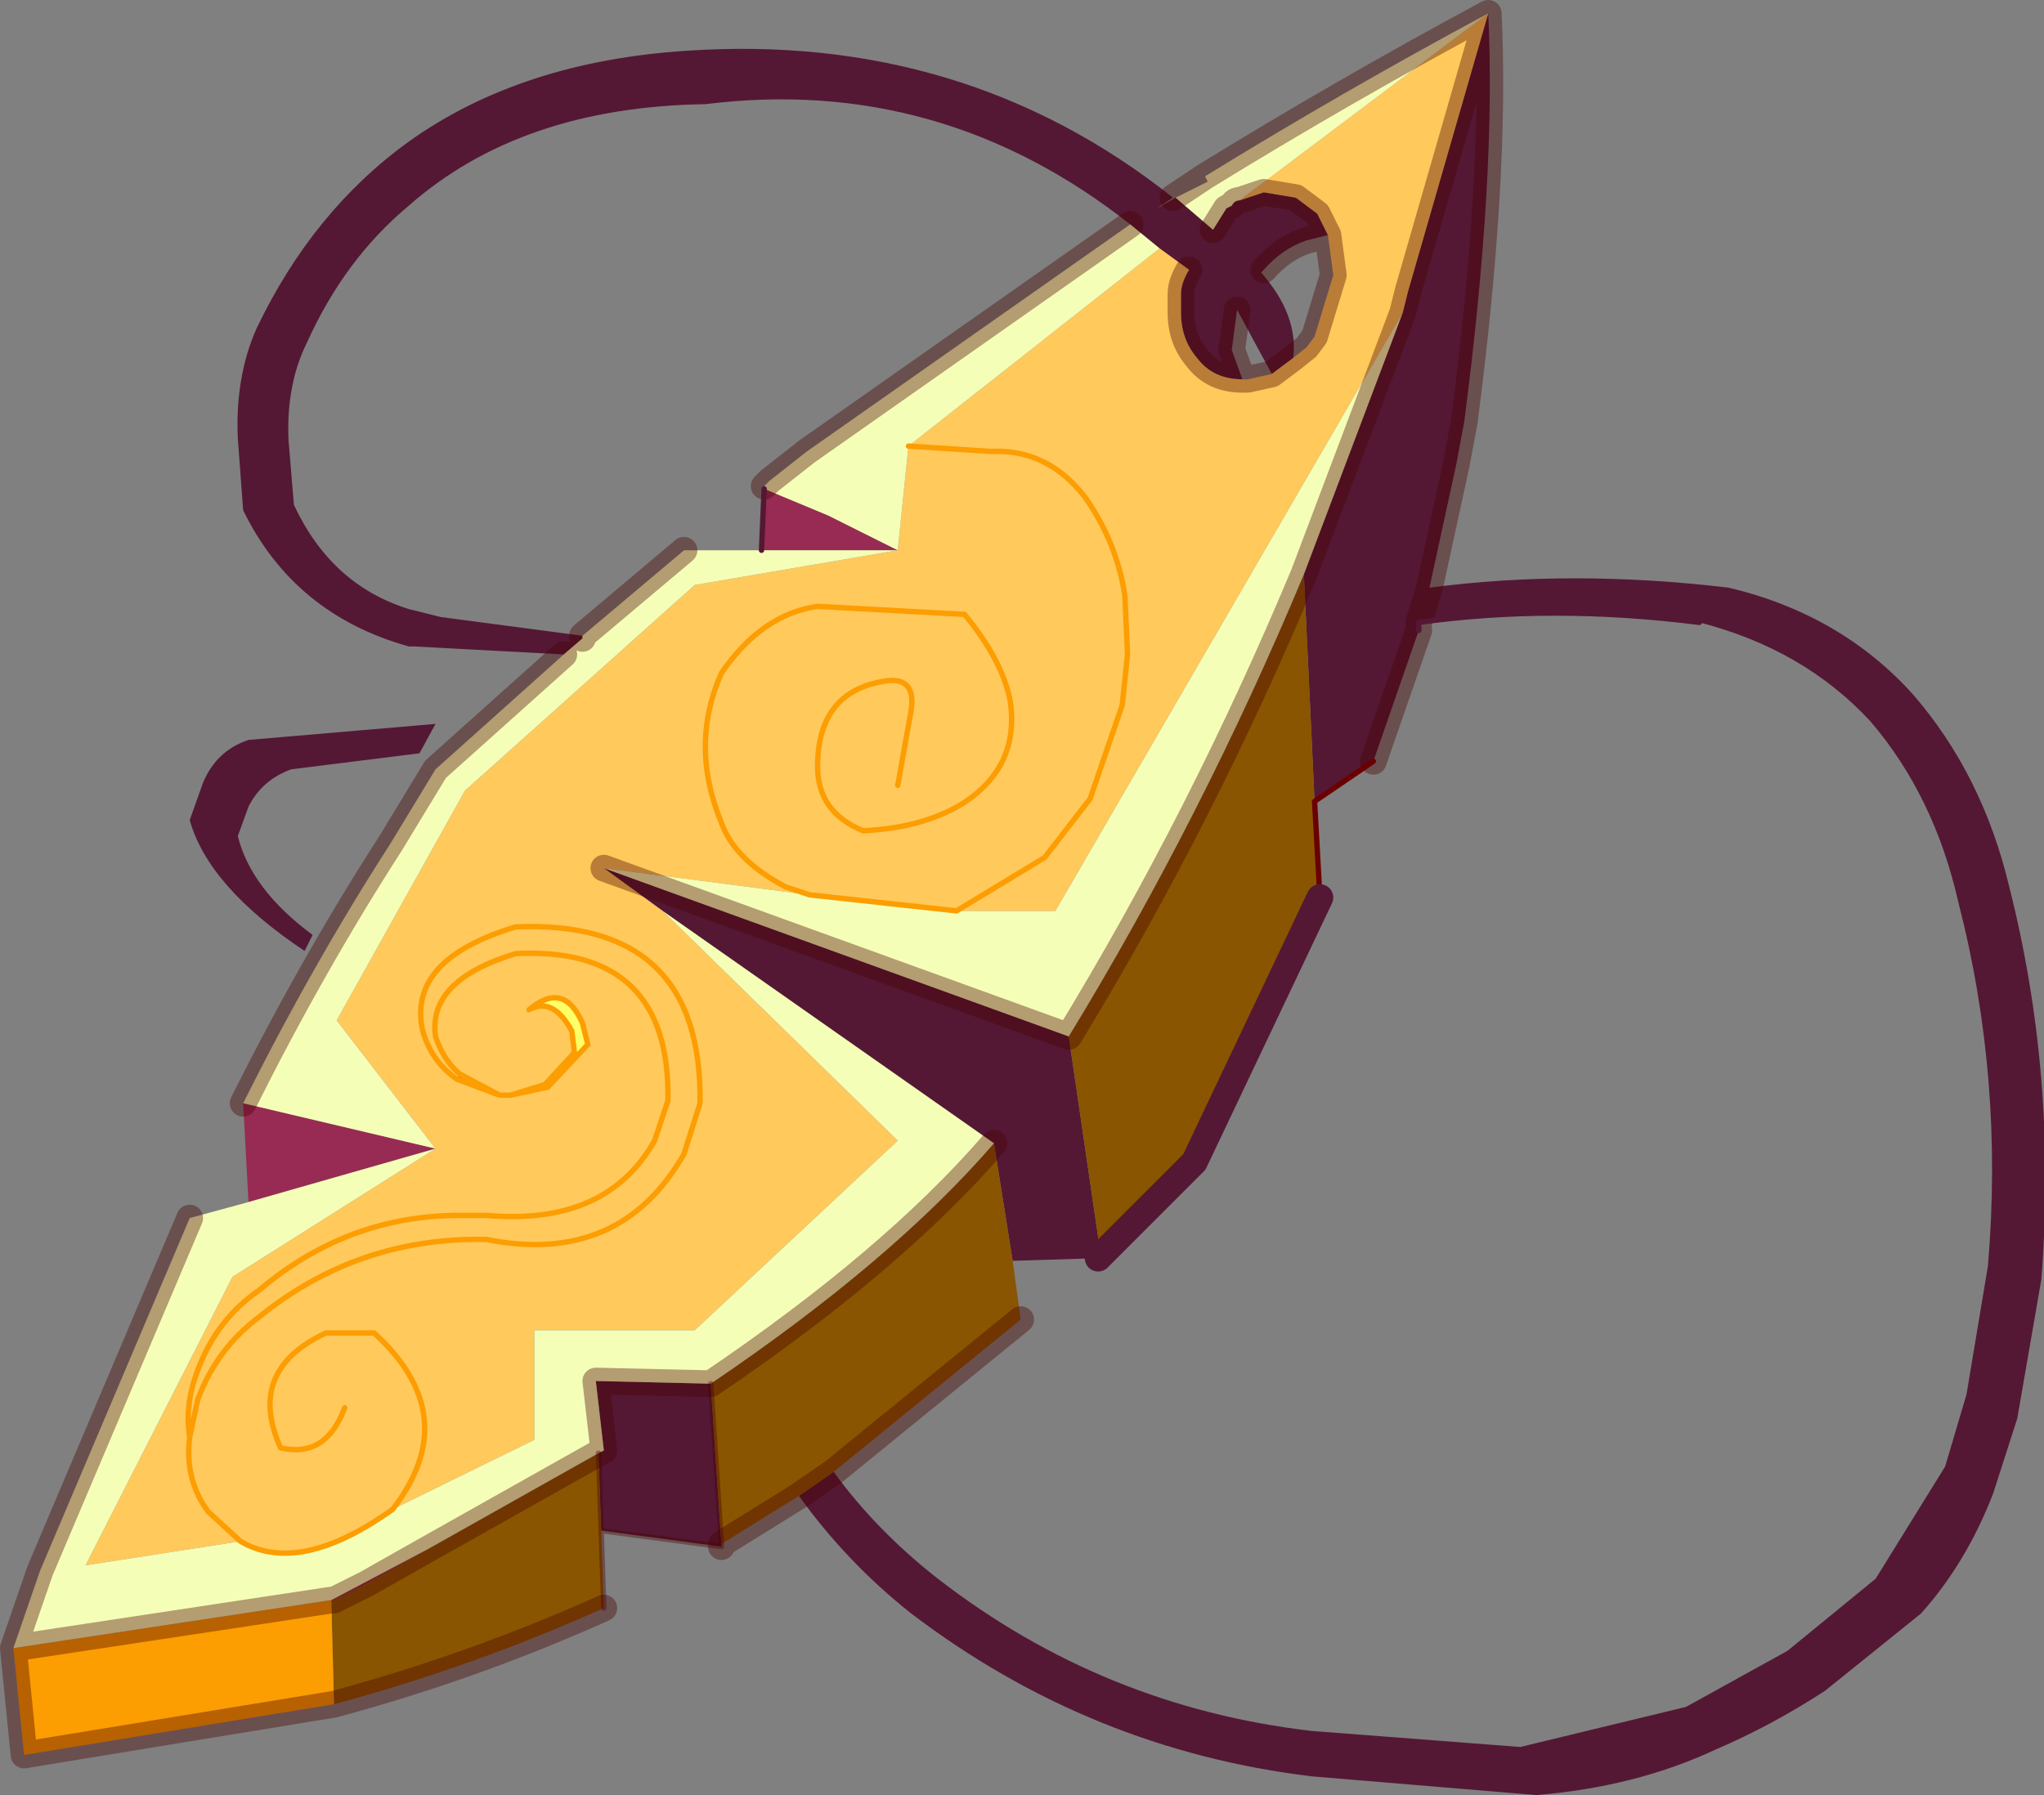 <?xml version="1.0" encoding="UTF-8" standalone="no"?>
<svg xmlns:xlink="http://www.w3.org/1999/xlink" height="33.6px" width="38.25px" xmlns="http://www.w3.org/2000/svg">
  <rect width="100%" height="100%" fill="#808080" stroke="none"/>
  <g transform="matrix(1.0, 0.0, 0.0, 1.0, -0.55, -4.25)">
    <path d="M9.15 24.35 L9.9 24.75 9.1 24.45 9.15 24.35" fill="#f15081" fill-rule="evenodd" stroke="none"/>
    <path d="M5.2 26.75 L5.1 24.9 8.7 25.75 5.2 26.75 M14.85 13.4 L16.05 13.9 17.35 14.55 16.15 14.55 14.8 14.55 14.85 13.4 M8.55 33.25 L7.4 33.9 6.8 34.2 6.75 34.2 8.55 33.25" fill="#972b54" fill-rule="evenodd" stroke="none"/>
    <path d="M22.5 7.95 L22.2 8.15 22.55 7.95 23.25 8.55 23.5 8.15 23.6 8.1 Q23.65 8.0 23.75 8.0 L24.2 7.85 24.8 7.95 25.2 8.25 25.4 8.65 25.0 8.75 Q24.55 8.9 24.2 9.3 L24.15 9.35 Q24.85 10.15 24.75 10.95 L24.35 11.25 23.7 10.05 23.6 10.8 23.8 11.35 Q23.25 11.35 22.95 10.95 22.65 10.6 22.65 10.1 L22.65 9.75 Q22.65 9.55 22.8 9.3 L22.25 8.9 21.7 8.45 Q18.15 5.65 13.75 6.2 10.3 6.25 8.2 8.1 7.0 9.1 6.3 10.65 5.9 11.45 5.95 12.5 L6.05 13.7 Q6.75 15.2 8.2 15.65 L8.8 15.8 11.45 16.15 11.45 16.2 11.1 16.5 8.3 16.35 8.2 16.35 Q6.05 15.75 5.1 13.8 L5.0 12.45 Q4.95 11.3 5.35 10.4 6.4 8.2 8.2 6.9 10.3 5.4 13.4 5.2 18.6 4.85 22.5 7.95 M26.8 10.1 L26.9 9.7 28.4 4.5 Q28.55 7.55 27.95 12.15 L27.8 12.95 27.3 15.25 Q29.95 14.9 32.9 15.25 35.0 15.75 36.35 17.25 37.65 18.75 38.15 20.85 39.05 24.4 38.75 28.2 L38.3 30.8 37.85 32.2 Q37.35 33.5 36.5 34.45 L34.7 35.9 Q33.7 36.55 32.65 37.0 31.15 37.7 29.3 37.85 L25.1 37.5 Q20.95 37.0 17.6 34.45 16.4 33.5 15.5 32.25 L16.15 31.8 Q16.95 32.9 18.1 33.8 21.2 36.2 25.1 36.65 L29.0 36.95 32.1 36.2 34.0 35.15 35.65 33.8 36.95 31.7 37.35 30.35 37.75 27.95 Q38.05 24.45 37.2 21.15 36.75 19.15 35.55 17.75 34.3 16.4 32.35 15.9 29.6 15.55 27.1 15.9 L27.1 16.05 26.25 18.5 25.15 19.25 24.95 15.0 26.65 10.5 26.8 10.1 M14.05 33.15 L14.05 33.2 11.8 32.9 11.75 31.45 11.85 31.4 11.7 30.1 13.85 30.15 14.05 33.15 M27.3 15.25 L27.1 15.9 27.3 15.25 M20.55 23.65 L21.15 27.75 21.1 27.8 19.5 27.85 19.15 25.65 12.95 21.3 11.85 20.5 20.55 23.65 M5.2 18.1 L8.7 17.8 8.4 18.35 6.0 18.65 Q5.45 18.85 5.2 19.35 L5.0 19.9 Q5.25 20.9 6.4 21.75 L6.25 22.05 Q4.45 20.85 4.1 19.6 L4.35 18.9 Q4.6 18.3 5.2 18.1" fill="#541834" fill-rule="evenodd" stroke="none"/>
    <path d="M10.1 24.75 L10.75 24.55 11.3 23.95 11.25 23.55 Q10.9 22.9 10.45 23.15 11.1 22.6 11.45 23.4 L11.55 23.8 10.8 24.6 10.1 24.75" fill="#ffff66" fill-rule="evenodd" stroke="none"/>
    <path d="M15.5 32.25 L14.05 33.15 13.85 30.15 Q17.25 27.85 19.15 25.65 L19.5 27.85 19.65 28.95 16.15 31.8 15.5 32.25 M11.8 32.9 L11.85 34.35 Q9.4 35.45 6.8 36.15 L6.75 34.2 6.8 34.2 7.4 33.9 8.55 33.25 11.75 31.45 11.8 32.9 M24.95 15.0 L25.15 19.25 25.25 21.05 22.9 26.0 21.15 27.75 20.55 23.65 Q23.05 19.55 24.95 15.0" fill="#895501" fill-rule="evenodd" stroke="none"/>
    <path d="M6.8 36.15 L1.0 37.1 0.8 35.1 6.75 34.2 6.8 36.15" fill="#fc9d01" fill-rule="evenodd" stroke="none"/>
    <path d="M23.75 8.0 L28.4 4.5 26.9 9.7 26.8 10.1 20.3 21.3 18.45 21.3 20.1 20.3 20.95 19.2 21.55 17.45 21.65 16.5 21.6 15.4 Q21.45 14.4 20.85 13.55 20.15 12.65 19.1 12.7 L17.55 12.6 19.1 12.7 Q20.15 12.65 20.85 13.55 21.45 14.4 21.6 15.4 L21.65 16.5 21.55 17.45 20.95 19.2 20.1 20.3 18.45 21.3 15.7 21.0 15.25 20.85 Q14.3 20.35 14.05 19.65 13.45 18.2 14.05 16.85 14.8 15.75 15.85 15.6 L18.6 15.75 Q19.3 16.6 19.45 17.35 19.65 18.6 18.55 19.3 17.8 19.75 16.7 19.8 15.85 19.45 15.85 18.6 15.85 17.2 17.1 17.0 17.7 16.9 17.6 17.55 L17.35 18.95 17.6 17.55 Q17.7 16.9 17.1 17.0 15.85 17.2 15.85 18.6 15.85 19.45 16.7 19.8 17.8 19.75 18.55 19.3 19.65 18.6 19.45 17.35 19.3 16.6 18.6 15.75 L15.85 15.6 Q14.8 15.75 14.05 16.85 13.45 18.2 14.05 19.65 14.3 20.35 15.25 20.85 L15.7 21.0 11.85 20.5 12.95 21.3 17.35 25.6 13.55 29.15 10.55 29.15 10.55 31.2 7.9 32.5 Q6.15 33.75 5.05 33.1 L4.45 32.55 Q4.0 31.95 4.1 31.15 L4.25 30.45 Q4.6 29.5 5.4 28.9 7.25 27.4 9.65 27.45 12.15 27.95 13.35 25.85 L13.65 24.9 Q13.7 21.45 10.2 21.6 8.2 22.2 8.45 23.5 8.6 24.1 9.1 24.45 8.6 24.1 8.45 23.5 8.2 22.2 10.2 21.6 13.7 21.45 13.65 24.9 L13.35 25.85 Q12.15 27.95 9.65 27.45 7.25 27.4 5.4 28.9 4.6 29.5 4.25 30.45 L4.1 31.15 Q4.0 31.95 4.45 32.55 L5.05 33.1 2.15 33.55 4.9 28.15 8.7 25.75 6.85 23.35 9.25 19.05 13.55 15.2 17.35 14.55 17.55 12.6 22.25 8.9 22.8 9.3 Q22.65 9.55 22.65 9.75 L22.65 10.1 Q22.65 10.6 22.95 10.95 23.25 11.35 23.8 11.35 L23.9 11.35 24.35 11.25 24.75 10.95 25.0 10.75 25.15 10.55 25.5 9.4 25.4 8.65 25.2 8.25 24.8 7.95 24.2 7.85 23.75 8.0 M9.1 24.45 L9.9 24.75 9.15 24.35 9.1 24.45 M10.1 24.75 L9.9 24.75 10.1 24.75 10.8 24.6 11.55 23.8 11.45 23.4 Q11.1 22.6 10.45 23.15 10.9 22.9 11.25 23.55 L11.3 23.95 10.75 24.55 10.1 24.75 M9.15 24.35 Q8.85 24.1 8.7 23.65 8.55 22.6 10.2 22.1 13.1 21.95 13.05 24.85 L12.8 25.6 Q11.9 27.2 9.65 27.0 L9.15 27.0 Q7.05 27.0 5.4 28.4 4.6 28.95 4.25 29.9 4.0 30.55 4.1 31.15 4.0 30.55 4.25 29.9 4.6 28.95 5.4 28.4 7.05 27.0 9.15 27.0 L9.65 27.0 Q11.9 27.2 12.8 25.6 L13.05 24.85 Q13.1 21.95 10.2 22.1 8.55 22.6 8.7 23.65 8.85 24.1 9.15 24.35 M7.0 30.6 Q6.65 31.55 5.8 31.35 5.15 29.9 6.65 29.2 L7.55 29.2 Q9.25 30.75 7.9 32.5 9.25 30.75 7.55 29.2 L6.65 29.2 Q5.15 29.9 5.8 31.35 6.65 31.55 7.0 30.6" fill="#ffc95b" fill-rule="evenodd" stroke="none"/>
    <path d="M22.55 7.95 L23.15 7.65 23.1 7.55 Q25.7 5.95 28.4 4.5 L23.75 8.0 Q23.65 8.0 23.6 8.1 L23.5 8.15 23.25 8.55 22.55 7.95 M21.7 8.45 L22.25 8.9 17.55 12.6 17.35 14.55 16.05 13.9 14.85 13.4 14.85 13.35 14.95 13.25 15.65 12.7 21.7 8.45 M18.45 21.3 L20.3 21.3 26.8 10.1 26.65 10.5 24.95 15.0 Q23.05 19.55 20.55 23.65 L11.85 20.5 15.7 21.0 18.45 21.3 M0.8 35.1 L1.3 33.65 4.1 27.05 5.2 26.75 8.7 25.75 5.1 24.9 Q6.4 22.3 7.85 20.05 L8.7 18.65 11.1 16.5 11.45 16.2 11.45 16.15 13.35 14.55 14.8 14.55 16.15 14.55 17.35 14.55 13.55 15.2 9.25 19.05 6.85 23.35 8.7 25.75 4.9 28.15 2.15 33.55 5.05 33.1 Q6.15 33.75 7.9 32.5 L10.55 31.2 10.55 29.15 13.55 29.15 17.35 25.6 12.95 21.3 19.15 25.65 Q17.25 27.85 13.85 30.15 L11.7 30.1 11.85 31.4 11.75 31.45 8.55 33.25 6.75 34.2 0.8 35.1" fill="#f5feb6" fill-rule="evenodd" stroke="none"/>
    <path d="M23.1 7.55 L22.5 7.95 M23.25 8.55 L23.5 8.15 23.6 8.1 Q23.65 8.0 23.75 8.0 L24.2 7.85 24.8 7.95 25.2 8.25 25.4 8.65 25.5 9.4 25.15 10.55 25.0 10.75 24.75 10.95 24.35 11.25 23.9 11.35 23.8 11.35 23.6 10.8 23.7 10.05 M28.4 4.5 Q25.7 5.95 23.1 7.55 M22.8 9.3 Q22.65 9.55 22.65 9.75 L22.65 10.1 Q22.65 10.6 22.95 10.95 23.25 11.35 23.8 11.35 M24.2 9.3 Q24.55 8.9 25.0 8.75 L25.4 8.65 M26.8 10.1 L26.9 9.7 28.4 4.5 Q28.55 7.55 27.95 12.15 L27.8 12.95 27.3 15.25 27.1 15.9 M15.5 32.25 L14.05 33.15 14.05 33.2 M11.85 34.35 Q9.4 35.45 6.8 36.15 L1.0 37.1 0.8 35.1 1.3 33.65 4.1 27.05 M5.1 24.9 Q6.4 22.3 7.85 20.05 L8.7 18.65 11.1 16.5 M26.8 10.1 L26.65 10.5 24.95 15.0 Q23.05 19.55 20.55 23.65 L11.85 20.5 M26.25 18.5 L27.1 16.05 M16.15 31.8 L15.5 32.25 M21.7 8.45 L15.65 12.7 14.95 13.25 14.85 13.35 M13.35 14.55 L11.45 16.15 11.45 16.2 M19.65 28.95 L16.15 31.8 M11.75 31.45 L11.85 31.4 11.7 30.1 13.85 30.15 Q17.25 27.85 19.15 25.65 M11.75 31.45 L8.55 33.25 7.4 33.9 6.8 34.2 6.75 34.2 0.8 35.1" fill="none" stroke="#470000" stroke-linecap="round" stroke-linejoin="round" stroke-opacity="0.38" stroke-width="0.5"/>
    <path d="M14.05 33.2 L11.8 32.9 11.85 34.35 M11.8 32.9 L11.75 31.45 M13.85 30.15 L14.05 33.15" fill="none" stroke="#470000" stroke-linecap="round" stroke-linejoin="round" stroke-opacity="0.38" stroke-width="0.1"/>
    <path d="M25.15 19.25 L26.25 18.5 M25.25 21.05 L25.15 19.25" fill="none" stroke="#6b0000" stroke-linecap="round" stroke-linejoin="round" stroke-width="0.1"/>
    <path d="M27.1 16.05 L27.1 15.9 Q29.6 15.55 32.35 15.9 M14.85 13.4 L14.8 14.55" fill="none" stroke="#541834" stroke-linecap="round" stroke-linejoin="round" stroke-width="0.1"/>
    <path d="M21.15 27.75 L22.9 26.0 25.25 21.05 M21.1 27.8 L21.15 27.75" fill="none" stroke="#541834" stroke-linecap="round" stroke-linejoin="round" stroke-width="0.5"/>
    <path d="M17.55 12.6 L19.1 12.7 Q20.15 12.65 20.85 13.55 21.45 14.4 21.6 15.4 L21.65 16.5 21.55 17.45 20.95 19.2 20.1 20.3 18.45 21.3 15.7 21.0 15.25 20.85 Q14.3 20.35 14.05 19.65 13.45 18.2 14.05 16.85 14.8 15.75 15.85 15.6 L18.6 15.75 Q19.3 16.6 19.45 17.35 19.65 18.6 18.55 19.3 17.8 19.75 16.7 19.8 15.85 19.45 15.85 18.6 15.85 17.2 17.1 17.0 17.7 16.9 17.6 17.55 L17.35 18.95 M9.1 24.45 L9.9 24.75 9.15 24.35 Q8.85 24.1 8.7 23.65 8.55 22.6 10.2 22.1 13.1 21.95 13.05 24.85 L12.8 25.6 Q11.9 27.2 9.65 27.0 L9.15 27.0 Q7.05 27.0 5.4 28.4 4.6 28.95 4.25 29.9 4.0 30.55 4.1 31.15 4.0 31.95 4.45 32.55 L5.05 33.1 Q6.15 33.75 7.9 32.5 9.25 30.75 7.55 29.2 L6.65 29.2 Q5.15 29.9 5.8 31.35 6.65 31.55 7.0 30.6 M9.1 24.45 Q8.6 24.1 8.45 23.5 8.2 22.2 10.2 21.6 13.7 21.45 13.65 24.9 L13.35 25.85 Q12.15 27.95 9.65 27.45 7.25 27.4 5.4 28.9 4.6 29.5 4.25 30.45 L4.1 31.15 M9.9 24.75 L10.1 24.75 10.75 24.55 11.3 23.95 11.25 23.55 Q10.9 22.9 10.45 23.15 11.1 22.6 11.45 23.4 L11.55 23.8 10.8 24.6 10.1 24.75" fill="none" stroke="#fc9d01" stroke-linecap="round" stroke-linejoin="round" stroke-width="0.1"/>
  </g>
</svg>
